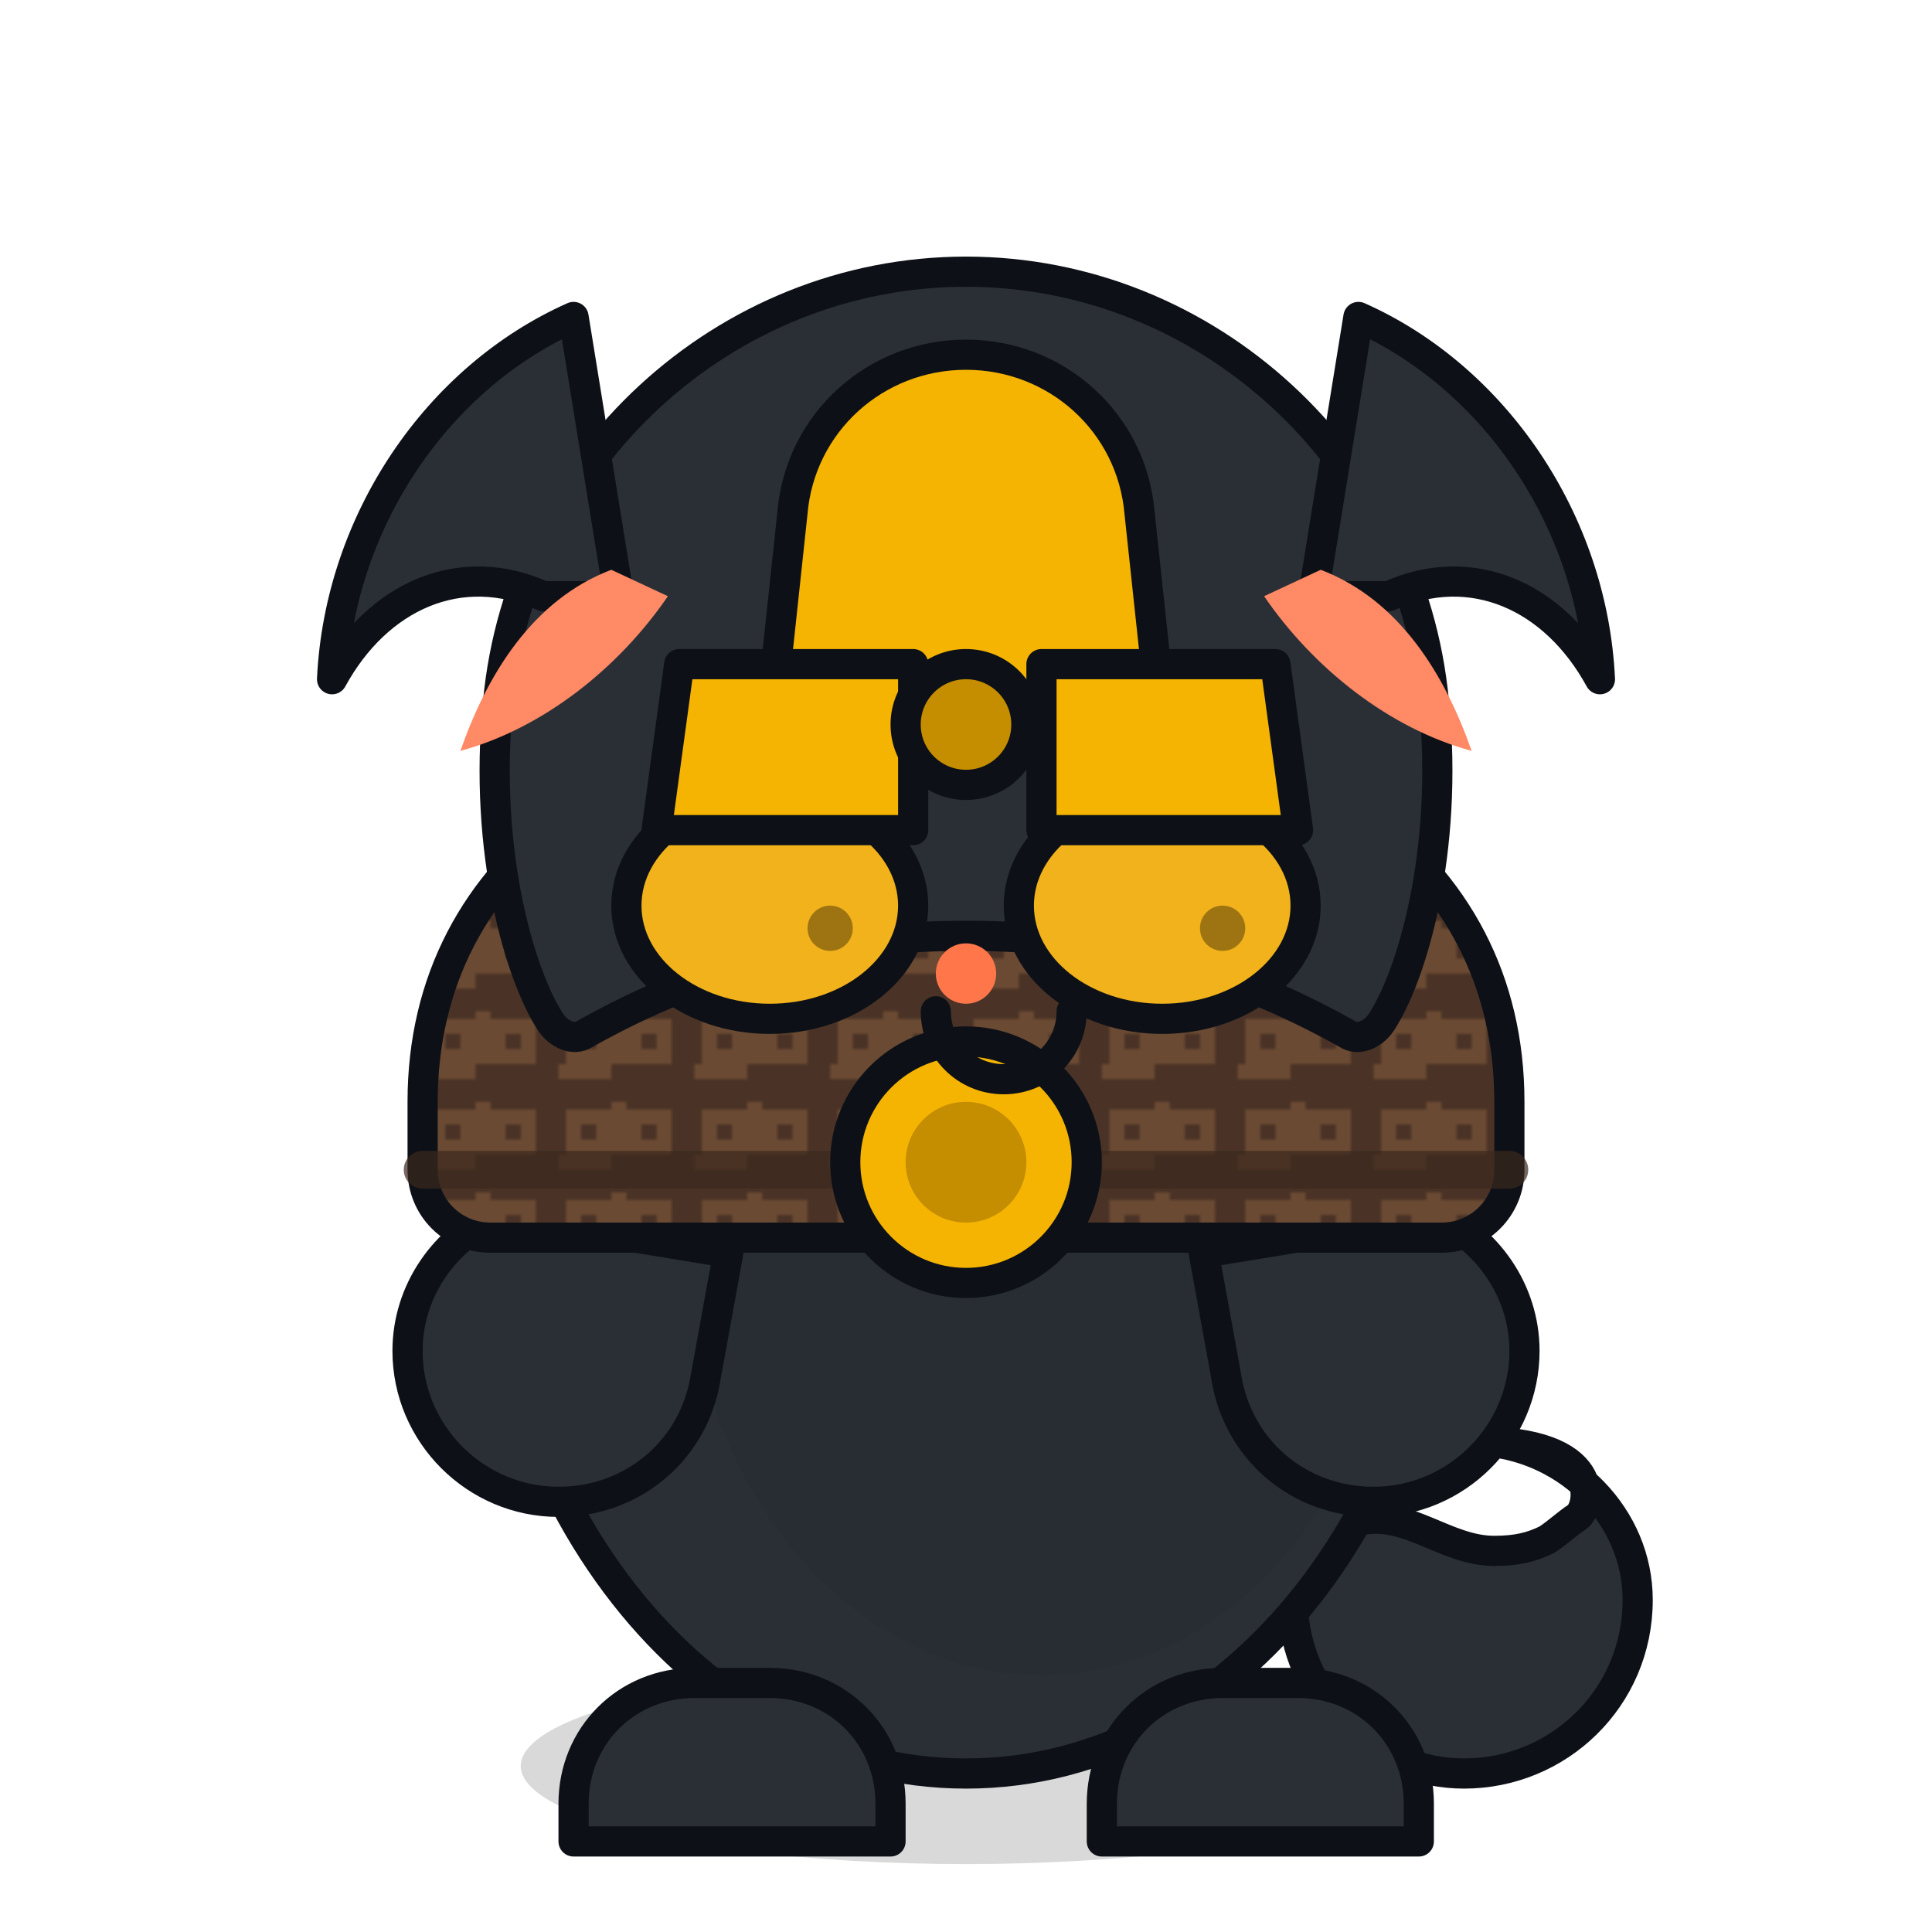 <?xml version="1.0" encoding="UTF-8"?>
<svg xmlns="http://www.w3.org/2000/svg" width="512" height="512" viewBox="0 0 512 512" fill="none">
  <title>Mishi base - vector SVG (transparent)</title>
  <defs>
    <style>
      :root {
        --stroke:#0d1117;
        --fur:#2a2f36;
        --fur-shadow:#242930;
        --ear:#ff8a65;
        --eye:#f2b21b;
        --gold:#f5b402;
        --gold-dark:#c58d00;
        --cape:#4a3326;
        --cape-dark:#3b281d;
        --pattern:#6b4a33;
        --card:#2a7ff6;
      }
      .ol { stroke: #0d1117; stroke-width: 8; stroke-linecap: round; stroke-linejoin: round; }
    </style>
    <!-- Greek key pattern tile for the cape -->
    <pattern id="greekKey" patternUnits="userSpaceOnUse" width="36" height="24">
      <rect x="0" y="0" width="36" height="24" fill="#4a3326"/>
      <path d="M4 20h12V8H8v8h8" fill="none" stroke="#6b4a33" stroke-width="4" stroke-linejoin="miter"/>
      <path d="M20 4v12h12V8h-8v8" fill="none" stroke="#6b4a33" stroke-width="4" stroke-linejoin="miter"/>
    </pattern>
  </defs>

  <!-- Shadow -->
  <ellipse cx="256" cy="468" rx="118" ry="26" fill="#000" opacity=".15"/>

  <!-- Tail -->
  <path class="ol" fill="#2a2f36" d="M394 382c22 2 40 20 40 42 0 26-21 46-46 46-23 0-42-18-45-40-2-12 5-25 17-27 13-3 23 8 36 8 6 0 10-1 14-3 3-2 5-4 8-6 3-2 8-19-24-20z"/>

  <!-- Body -->
  <path class="ol" fill="#2a2f36" d="M156 210c-18 26-28 60-28 96 0 92 57 164 128 164s128-72 128-164c0-36-10-70-28-96H156z"/>
  <!-- Belly light -->
  <path fill="#242930" d="M182 328c0 64 42 116 94 116s94-52 94-116H182z" opacity=".25"/>

  <!-- Legs -->
  <g>
    <path class="ol" fill="#2a2f36" d="M184 446c-18 0-32 14-32 32v10h84v-10c0-18-14-32-32-32h-20z"/>
    <path class="ol" fill="#2a2f36" d="M344 446h-20c-18 0-32 14-32 32v10h84v-10c0-18-14-32-32-32z"/>
  </g>

  <!-- Arms -->
  <path class="ol" fill="#2a2f36" d="M132 322c-14 6-24 20-24 36 0 22 18 40 40 40 20 0 36-14 39-33l6-33-61-10z"/>
  <path class="ol" fill="#2a2f36" d="M380 322 319 332l6 33c3 19 19 33 39 33 22 0 40-18 40-40 0-16-10-30-24-36z"/>

  <!-- Cape -->
  <path class="ol" d="M112 292c0-64 56-104 144-104s144 40 144 104v18c0 10-8 18-18 18H130c-10 0-18-8-18-18v-18z" fill="url(#greekKey)"/>
  <!-- Cape edge -->
  <path d="M112 310h288" stroke="#3b281d" stroke-width="10" stroke-linecap="round" opacity=".7"/>

  <!-- Medallion -->
  <g>
    <circle cx="256" cy="308" r="32" fill="#f5b402" class="ol"/>
    <circle cx="256" cy="308" r="16" fill="#c58d00"/>
  </g>

  <!-- Head -->
  <path class="ol" fill="#2a2f36" d="M256 72c-64 0-118 50-124 114-4 40 6 73 14 85 2 3 6 5 9 3 32-18 64-26 101-26s69 8 101 26c3 2 7 0 9-3 8-12 18-45 14-85-6-64-60-114-124-114z"/>

  <!-- Ears -->
  <path class="ol" fill="#2a2f36" d="M144 158c-22-10-44 0-56 22 2-42 28-80 64-96l12 74z"/>
  <path class="ol" fill="#2a2f36" d="M368 158c22-10 44 0 56 22-2-42-28-80-64-96l-12 74z"/>
  <path d="M162 151c-21 8-33 28-40 48 22-6 42-22 55-41l-15-7z" fill="#ff8a65"/>
  <path d="M350 151c21 8 33 28 40 48-22-6-42-22-55-41l15-7z" fill="#ff8a65"/>

  <!-- Eyes -->
  <g>
    <ellipse class="ol" cx="204" cy="240" rx="38" ry="30" fill="#f2b21b"/>
    <ellipse class="ol" cx="308" cy="240" rx="38" ry="30" fill="#f2b21b"/>
    <circle cx="220" cy="246" r="6" fill="#000" opacity=".35"/>
    <circle cx="324" cy="246" r="6" fill="#000" opacity=".35"/>
  </g>

  <!-- Nose & mouth -->
  <g>
    <path class="ol" d="M248 268c0 10 8 18 18 18s18-8 18-18" stroke="#0d1117"/>
    <circle cx="256" cy="258" r="8" fill="#ff764a"/>
  </g>

  <!-- Crown -->
  <g>
    <path class="ol" fill="#f5b402" d="M256 94c-24 0-44 18-46 42l-6 56h104l-6-56c-2-24-22-42-46-42z"/>
    <path class="ol" fill="#f5b402" d="M180 176l-6 44h68v-44H180z"/>
    <path class="ol" fill="#f5b402" d="M338 176l6 44h-68v-44h62z"/>
    <circle cx="256" cy="192" r="16" fill="#c58d00" class="ol"/>
  </g>

</svg>
